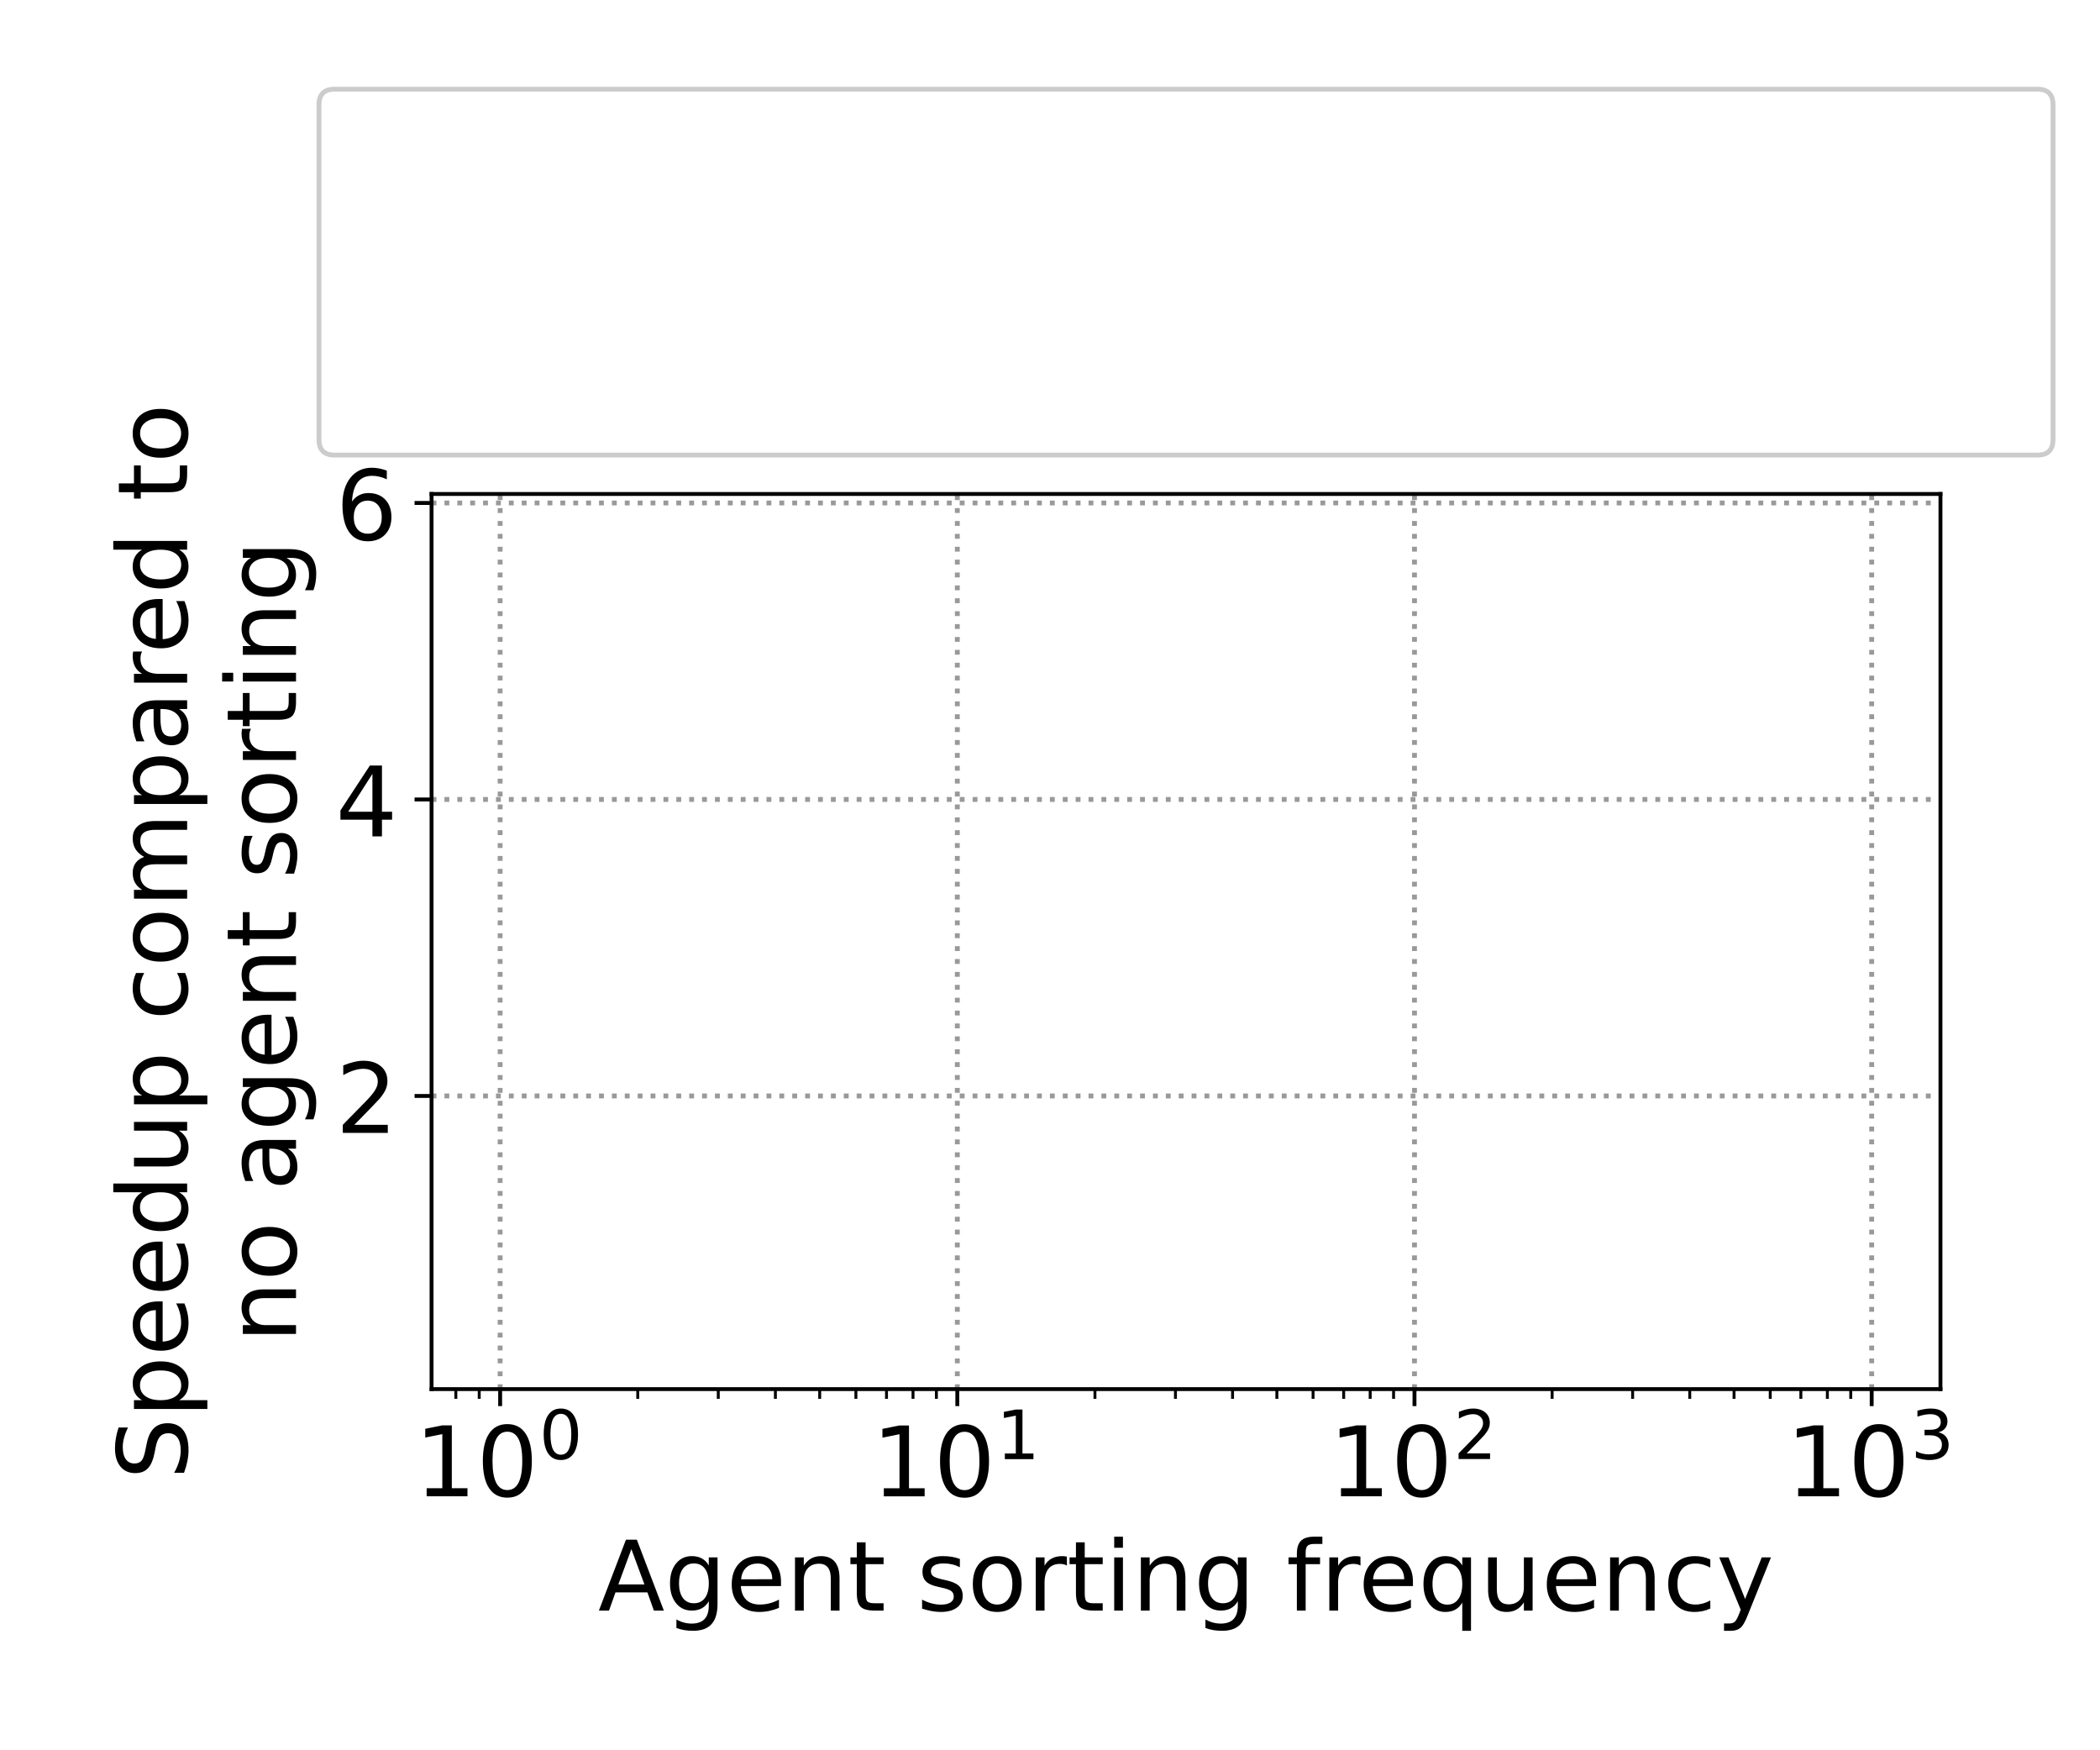 <?xml version="1.0" encoding="UTF-8" standalone="no"?>
<!-- Created with matplotlib (https://matplotlib.org/) -->

<svg
   xmlns:dc="http://purl.org/dc/elements/1.1/"
   xmlns:cc="http://creativecommons.org/ns#"
   xmlns:rdf="http://www.w3.org/1999/02/22-rdf-syntax-ns#"
   xmlns:svg="http://www.w3.org/2000/svg"
   xmlns="http://www.w3.org/2000/svg"
   xmlns:xlink="http://www.w3.org/1999/xlink"
   xmlns:sodipodi="http://sodipodi.sourceforge.net/DTD/sodipodi-0.dtd"
   xmlns:inkscape="http://www.inkscape.org/namespaces/inkscape"
   height="360pt"
   version="1.1"
   viewBox="0 0 432 360"
   width="432pt"
   id="svg1061"
   sodipodi:docname="0.svg"
   inkscape:version="0.92.5 (2060ec1f9f, 2020-04-08)">
  <sodipodi:namedview
     pagecolor="#ffffff"
     bordercolor="#666666"
     borderopacity="1"
     objecttolerance="10"
     gridtolerance="10"
     guidetolerance="10"
     inkscape:pageopacity="0"
     inkscape:pageshadow="2"
     inkscape:window-width="1920"
     inkscape:window-height="1163"
     id="namedview1063"
     showgrid="false"
     inkscape:zoom="1.9666667"
     inkscape:cx="268.66914"
     inkscape:cy="229.8439"
     inkscape:window-x="0"
     inkscape:window-y="0"
     inkscape:window-maximized="1"
     inkscape:current-layer="figure_1" />
  <defs
     id="defs6">
    <style
       type="text/css"
       id="style4">*{stroke-linecap:butt;stroke-linejoin:round;}</style>
  </defs>
  <g
     id="figure_1">
    <g
       id="patch_1">
      <path
         d="M 0 360  L 432 360  L 432 0  L 0 0  z "
         style="fill:#ffffff;"
         id="path8" />
    </g>
    <g
       id="axes_1">
      <g
         id="patch_2">
        <path
           d="M 88.778 285.712  L 399.18 285.712  L 399.18 101.6  L 88.778 101.6  z "
           style="fill:#ffffff;"
           id="path11" />
      </g>
      <g
         id="matplotlib.axis_1">
        <g
           id="xtick_1">
          <g
             id="line2d_1">
            <path
               clip-path="url(#pf91cf41b28)"
               d="M 102.887 285.712  L 102.887 101.6  "
               style="fill:none;stroke:#999999;stroke-dasharray:1,1.65;stroke-dashoffset:0;"
               id="path14" />
          </g>
          <g
             id="line2d_2">
            <defs
               id="defs18">
              <path
                 d="M 0 0  L 0 3.5  "
                 id="mbfc03051b0"
                 style="stroke:#000000;stroke-width:0.8;" />
            </defs>
            <g
               id="g22">
              <use
                 style="stroke:#000000;stroke-width:0.8;"
                 x="102.887"
                 xlink:href="#mbfc03051b0"
                 y="285.712"
                 id="use20" />
            </g>
          </g>
          <g
             id="text_1">
            <!-- $\mathdefault{10^{0}}$ -->
            <g
               transform="translate(85.287 307.909)scale(0.2 -0.2)"
               id="g35">
              <defs
                 id="defs27">
                <path
                   d="M 12.406 8.297  L 28.516 8.297  L 28.516 63.922  L 10.984 60.406  L 10.984 69.391  L 28.422 72.906  L 38.281 72.906  L 38.281 8.297  L 54.391 8.297  L 54.391 0  L 12.406 0  z "
                   id="DejaVuSans-49" />
                <path
                   d="M 31.781 66.406  Q 24.172 66.406 20.328 58.906  Q 16.5 51.422 16.5 36.375  Q 16.5 21.391 20.328 13.891  Q 24.172 6.391 31.781 6.391  Q 39.453 6.391 43.281 13.891  Q 47.125 21.391 47.125 36.375  Q 47.125 51.422 43.281 58.906  Q 39.453 66.406 31.781 66.406  z M 31.781 74.219  Q 44.047 74.219 50.516 64.516  Q 56.984 54.828 56.984 36.375  Q 56.984 17.969 50.516 8.266  Q 44.047 -1.422 31.781 -1.422  Q 19.531 -1.422 13.062 8.266  Q 6.594 17.969 6.594 36.375  Q 6.594 54.828 13.062 64.516  Q 19.531 74.219 31.781 74.219  z "
                   id="DejaVuSans-48" />
              </defs>
              <use
                 transform="translate(0 0.766)"
                 xlink:href="#DejaVuSans-49"
                 id="use29" />
              <use
                 transform="translate(63.623 0.766)"
                 xlink:href="#DejaVuSans-48"
                 id="use31" />
              <use
                 transform="translate(128.203 39.047)scale(0.7)"
                 xlink:href="#DejaVuSans-48"
                 id="use33" />
            </g>
          </g>
        </g>
        <g
           id="xtick_2">
          <g
             id="line2d_3">
            <path
               clip-path="url(#pf91cf41b28)"
               d="M 196.935 285.712  L 196.935 101.6  "
               style="fill:none;stroke:#999999;stroke-dasharray:1,1.65;stroke-dashoffset:0;"
               id="path39" />
          </g>
          <g
             id="line2d_4">
            <g
               id="g44">
              <use
                 style="stroke:#000000;stroke-width:0.8;"
                 x="196.935"
                 xlink:href="#mbfc03051b0"
                 y="285.712"
                 id="use42" />
            </g>
          </g>
          <g
             id="text_2">
            <!-- $\mathdefault{10^{1}}$ -->
            <g
               transform="translate(179.335 307.909)scale(0.2 -0.2)"
               id="g53">
              <use
                 transform="translate(0 0.684)"
                 xlink:href="#DejaVuSans-49"
                 id="use47" />
              <use
                 transform="translate(63.623 0.684)"
                 xlink:href="#DejaVuSans-48"
                 id="use49" />
              <use
                 transform="translate(128.203 38.966)scale(0.7)"
                 xlink:href="#DejaVuSans-49"
                 id="use51" />
            </g>
          </g>
        </g>
        <g
           id="xtick_3">
          <g
             id="line2d_5">
            <path
               clip-path="url(#pf91cf41b28)"
               d="M 290.982 285.712  L 290.982 101.6  "
               style="fill:none;stroke:#999999;stroke-dasharray:1,1.65;stroke-dashoffset:0;"
               id="path57" />
          </g>
          <g
             id="line2d_6">
            <g
               id="g62">
              <use
                 style="stroke:#000000;stroke-width:0.8;"
                 x="290.982"
                 xlink:href="#mbfc03051b0"
                 y="285.712"
                 id="use60" />
            </g>
          </g>
          <g
             id="text_3">
            <!-- $\mathdefault{10^{2}}$ -->
            <g
               transform="translate(273.382 307.909)scale(0.2 -0.2)"
               id="g74">
              <defs
                 id="defs66">
                <path
                   d="M 19.188 8.297  L 53.609 8.297  L 53.609 0  L 7.328 0  L 7.328 8.297  Q 12.938 14.109 22.625 23.891  Q 32.328 33.688 34.812 36.531  Q 39.547 41.844 41.422 45.531  Q 43.312 49.219 43.312 52.781  Q 43.312 58.594 39.234 62.25  Q 35.156 65.922 28.609 65.922  Q 23.969 65.922 18.812 64.312  Q 13.672 62.703 7.812 59.422  L 7.812 69.391  Q 13.766 71.781 18.938 73  Q 24.125 74.219 28.422 74.219  Q 39.75 74.219 46.484 68.547  Q 53.219 62.891 53.219 53.422  Q 53.219 48.922 51.531 44.891  Q 49.859 40.875 45.406 35.406  Q 44.188 33.984 37.641 27.219  Q 31.109 20.453 19.188 8.297  z "
                   id="DejaVuSans-50" />
              </defs>
              <use
                 transform="translate(0 0.766)"
                 xlink:href="#DejaVuSans-49"
                 id="use68" />
              <use
                 transform="translate(63.623 0.766)"
                 xlink:href="#DejaVuSans-48"
                 id="use70" />
              <use
                 transform="translate(128.203 39.047)scale(0.7)"
                 xlink:href="#DejaVuSans-50"
                 id="use72" />
            </g>
          </g>
        </g>
        <g
           id="xtick_4">
          <g
             id="line2d_7">
            <path
               clip-path="url(#pf91cf41b28)"
               d="M 385.03 285.712  L 385.03 101.6  "
               style="fill:none;stroke:#999999;stroke-dasharray:1,1.65;stroke-dashoffset:0;"
               id="path78" />
          </g>
          <g
             id="line2d_8">
            <g
               id="g83">
              <use
                 style="stroke:#000000;stroke-width:0.8;"
                 x="385.03"
                 xlink:href="#mbfc03051b0"
                 y="285.712"
                 id="use81" />
            </g>
          </g>
          <g
             id="text_4">
            <!-- $\mathdefault{10^{3}}$ -->
            <g
               transform="translate(367.43 307.909)scale(0.2 -0.2)"
               id="g95">
              <defs
                 id="defs87">
                <path
                   d="M 40.578 39.312  Q 47.656 37.797 51.625 33  Q 55.609 28.219 55.609 21.188  Q 55.609 10.406 48.188 4.484  Q 40.766 -1.422 27.094 -1.422  Q 22.516 -1.422 17.656 -0.516  Q 12.797 0.391 7.625 2.203  L 7.625 11.719  Q 11.719 9.328 16.594 8.109  Q 21.484 6.891 26.812 6.891  Q 36.078 6.891 40.938 10.547  Q 45.797 14.203 45.797 21.188  Q 45.797 27.641 41.281 31.266  Q 36.766 34.906 28.719 34.906  L 20.219 34.906  L 20.219 43.016  L 29.109 43.016  Q 36.375 43.016 40.234 45.922  Q 44.094 48.828 44.094 54.297  Q 44.094 59.906 40.109 62.906  Q 36.141 65.922 28.719 65.922  Q 24.656 65.922 20.016 65.031  Q 15.375 64.156 9.812 62.312  L 9.812 71.094  Q 15.438 72.656 20.344 73.438  Q 25.25 74.219 29.594 74.219  Q 40.828 74.219 47.359 69.109  Q 53.906 64.016 53.906 55.328  Q 53.906 49.266 50.438 45.094  Q 46.969 40.922 40.578 39.312  z "
                   id="DejaVuSans-51" />
              </defs>
              <use
                 transform="translate(0 0.766)"
                 xlink:href="#DejaVuSans-49"
                 id="use89" />
              <use
                 transform="translate(63.623 0.766)"
                 xlink:href="#DejaVuSans-48"
                 id="use91" />
              <use
                 transform="translate(128.203 39.047)scale(0.7)"
                 xlink:href="#DejaVuSans-51"
                 id="use93" />
            </g>
          </g>
        </g>
        <g
           id="xtick_5">
          <g
             id="line2d_9">
            <defs
               id="defs100">
              <path
                 d="M 0 0  L 0 2  "
                 id="me64e722358"
                 style="stroke:#000000;stroke-width:0.6;" />
            </defs>
            <g
               id="g104">
              <use
                 style="stroke:#000000;stroke-width:0.6;"
                 x="93.773"
                 xlink:href="#me64e722358"
                 y="285.712"
                 id="use102" />
            </g>
          </g>
        </g>
        <g
           id="xtick_6">
          <g
             id="line2d_10">
            <g
               id="g110">
              <use
                 style="stroke:#000000;stroke-width:0.6;"
                 x="98.584"
                 xlink:href="#me64e722358"
                 y="285.712"
                 id="use108" />
            </g>
          </g>
        </g>
        <g
           id="xtick_7">
          <g
             id="line2d_11">
            <g
               id="g116">
              <use
                 style="stroke:#000000;stroke-width:0.6;"
                 x="131.198"
                 xlink:href="#me64e722358"
                 y="285.712"
                 id="use114" />
            </g>
          </g>
        </g>
        <g
           id="xtick_8">
          <g
             id="line2d_12">
            <g
               id="g122">
              <use
                 style="stroke:#000000;stroke-width:0.6;"
                 x="147.759"
                 xlink:href="#me64e722358"
                 y="285.712"
                 id="use120" />
            </g>
          </g>
        </g>
        <g
           id="xtick_9">
          <g
             id="line2d_13">
            <g
               id="g128">
              <use
                 style="stroke:#000000;stroke-width:0.6;"
                 x="159.509"
                 xlink:href="#me64e722358"
                 y="285.712"
                 id="use126" />
            </g>
          </g>
        </g>
        <g
           id="xtick_10">
          <g
             id="line2d_14">
            <g
               id="g134">
              <use
                 style="stroke:#000000;stroke-width:0.6;"
                 x="168.624"
                 xlink:href="#me64e722358"
                 y="285.712"
                 id="use132" />
            </g>
          </g>
        </g>
        <g
           id="xtick_11">
          <g
             id="line2d_15">
            <g
               id="g140">
              <use
                 style="stroke:#000000;stroke-width:0.6;"
                 x="176.07"
                 xlink:href="#me64e722358"
                 y="285.712"
                 id="use138" />
            </g>
          </g>
        </g>
        <g
           id="xtick_12">
          <g
             id="line2d_16">
            <g
               id="g146">
              <use
                 style="stroke:#000000;stroke-width:0.6;"
                 x="182.367"
                 xlink:href="#me64e722358"
                 y="285.712"
                 id="use144" />
            </g>
          </g>
        </g>
        <g
           id="xtick_13">
          <g
             id="line2d_17">
            <g
               id="g152">
              <use
                 style="stroke:#000000;stroke-width:0.6;"
                 x="187.821"
                 xlink:href="#me64e722358"
                 y="285.712"
                 id="use150" />
            </g>
          </g>
        </g>
        <g
           id="xtick_14">
          <g
             id="line2d_18">
            <g
               id="g158">
              <use
                 style="stroke:#000000;stroke-width:0.6;"
                 x="192.631"
                 xlink:href="#me64e722358"
                 y="285.712"
                 id="use156" />
            </g>
          </g>
        </g>
        <g
           id="xtick_15">
          <g
             id="line2d_19">
            <g
               id="g164">
              <use
                 style="stroke:#000000;stroke-width:0.6;"
                 x="225.246"
                 xlink:href="#me64e722358"
                 y="285.712"
                 id="use162" />
            </g>
          </g>
        </g>
        <g
           id="xtick_16">
          <g
             id="line2d_20">
            <g
               id="g170">
              <use
                 style="stroke:#000000;stroke-width:0.6;"
                 x="241.807"
                 xlink:href="#me64e722358"
                 y="285.712"
                 id="use168" />
            </g>
          </g>
        </g>
        <g
           id="xtick_17">
          <g
             id="line2d_21">
            <g
               id="g176">
              <use
                 style="stroke:#000000;stroke-width:0.6;"
                 x="253.557"
                 xlink:href="#me64e722358"
                 y="285.712"
                 id="use174" />
            </g>
          </g>
        </g>
        <g
           id="xtick_18">
          <g
             id="line2d_22">
            <g
               id="g182">
              <use
                 style="stroke:#000000;stroke-width:0.6;"
                 x="262.671"
                 xlink:href="#me64e722358"
                 y="285.712"
                 id="use180" />
            </g>
          </g>
        </g>
        <g
           id="xtick_19">
          <g
             id="line2d_23">
            <g
               id="g188">
              <use
                 style="stroke:#000000;stroke-width:0.6;"
                 x="270.118"
                 xlink:href="#me64e722358"
                 y="285.712"
                 id="use186" />
            </g>
          </g>
        </g>
        <g
           id="xtick_20">
          <g
             id="line2d_24">
            <g
               id="g194">
              <use
                 style="stroke:#000000;stroke-width:0.6;"
                 x="276.414"
                 xlink:href="#me64e722358"
                 y="285.712"
                 id="use192" />
            </g>
          </g>
        </g>
        <g
           id="xtick_21">
          <g
             id="line2d_25">
            <g
               id="g200">
              <use
                 style="stroke:#000000;stroke-width:0.6;"
                 x="281.868"
                 xlink:href="#me64e722358"
                 y="285.712"
                 id="use198" />
            </g>
          </g>
        </g>
        <g
           id="xtick_22">
          <g
             id="line2d_26">
            <g
               id="g206">
              <use
                 style="stroke:#000000;stroke-width:0.6;"
                 x="286.679"
                 xlink:href="#me64e722358"
                 y="285.712"
                 id="use204" />
            </g>
          </g>
        </g>
        <g
           id="xtick_23">
          <g
             id="line2d_27">
            <g
               id="g212">
              <use
                 style="stroke:#000000;stroke-width:0.6;"
                 x="319.294"
                 xlink:href="#me64e722358"
                 y="285.712"
                 id="use210" />
            </g>
          </g>
        </g>
        <g
           id="xtick_24">
          <g
             id="line2d_28">
            <g
               id="g218">
              <use
                 style="stroke:#000000;stroke-width:0.6;"
                 x="335.855"
                 xlink:href="#me64e722358"
                 y="285.712"
                 id="use216" />
            </g>
          </g>
        </g>
        <g
           id="xtick_25">
          <g
             id="line2d_29">
            <g
               id="g224">
              <use
                 style="stroke:#000000;stroke-width:0.6;"
                 x="347.605"
                 xlink:href="#me64e722358"
                 y="285.712"
                 id="use222" />
            </g>
          </g>
        </g>
        <g
           id="xtick_26">
          <g
             id="line2d_30">
            <g
               id="g230">
              <use
                 style="stroke:#000000;stroke-width:0.6;"
                 x="356.719"
                 xlink:href="#me64e722358"
                 y="285.712"
                 id="use228" />
            </g>
          </g>
        </g>
        <g
           id="xtick_27">
          <g
             id="line2d_31">
            <g
               id="g236">
              <use
                 style="stroke:#000000;stroke-width:0.6;"
                 x="364.166"
                 xlink:href="#me64e722358"
                 y="285.712"
                 id="use234" />
            </g>
          </g>
        </g>
        <g
           id="xtick_28">
          <g
             id="line2d_32">
            <g
               id="g242">
              <use
                 style="stroke:#000000;stroke-width:0.6;"
                 x="370.462"
                 xlink:href="#me64e722358"
                 y="285.712"
                 id="use240" />
            </g>
          </g>
        </g>
        <g
           id="xtick_29">
          <g
             id="line2d_33">
            <g
               id="g248">
              <use
                 style="stroke:#000000;stroke-width:0.6;"
                 x="375.916"
                 xlink:href="#me64e722358"
                 y="285.712"
                 id="use246" />
            </g>
          </g>
        </g>
        <g
           id="xtick_30">
          <g
             id="line2d_34">
            <g
               id="g254">
              <use
                 style="stroke:#000000;stroke-width:0.6;"
                 x="380.727"
                 xlink:href="#me64e722358"
                 y="285.712"
                 id="use252" />
            </g>
          </g>
        </g>
        <g
           id="text_5">
          <!-- Agent sorting frequency -->
          <g
             transform="translate(123.046 331.265)scale(0.2 -0.2)"
             id="g321">
            <defs
               id="defs273">
              <path
                 d="M 34.188 63.188  L 20.797 26.906  L 47.609 26.906  z M 28.609 72.906  L 39.797 72.906  L 67.578 0  L 57.328 0  L 50.688 18.703  L 17.828 18.703  L 11.188 0  L 0.781 0  z "
                 id="DejaVuSans-65" />
              <path
                 d="M 45.406 27.984  Q 45.406 37.75 41.375 43.109  Q 37.359 48.484 30.078 48.484  Q 22.859 48.484 18.828 43.109  Q 14.797 37.75 14.797 27.984  Q 14.797 18.266 18.828 12.891  Q 22.859 7.516 30.078 7.516  Q 37.359 7.516 41.375 12.891  Q 45.406 18.266 45.406 27.984  z M 54.391 6.781  Q 54.391 -7.172 48.188 -13.984  Q 42 -20.797 29.203 -20.797  Q 24.469 -20.797 20.266 -20.094  Q 16.062 -19.391 12.109 -17.922  L 12.109 -9.188  Q 16.062 -11.328 19.922 -12.344  Q 23.781 -13.375 27.781 -13.375  Q 36.625 -13.375 41.016 -8.766  Q 45.406 -4.156 45.406 5.172  L 45.406 9.625  Q 42.625 4.781 38.281 2.391  Q 33.938 0 27.875 0  Q 17.828 0 11.672 7.656  Q 5.516 15.328 5.516 27.984  Q 5.516 40.672 11.672 48.328  Q 17.828 56 27.875 56  Q 33.938 56 38.281 53.609  Q 42.625 51.219 45.406 46.391  L 45.406 54.688  L 54.391 54.688  z "
                 id="DejaVuSans-103" />
              <path
                 d="M 56.203 29.594  L 56.203 25.203  L 14.891 25.203  Q 15.484 15.922 20.484 11.062  Q 25.484 6.203 34.422 6.203  Q 39.594 6.203 44.453 7.469  Q 49.312 8.734 54.109 11.281  L 54.109 2.781  Q 49.266 0.734 44.188 -0.344  Q 39.109 -1.422 33.891 -1.422  Q 20.797 -1.422 13.156 6.188  Q 5.516 13.812 5.516 26.812  Q 5.516 40.234 12.766 48.109  Q 20.016 56 32.328 56  Q 43.359 56 49.781 48.891  Q 56.203 41.797 56.203 29.594  z M 47.219 32.234  Q 47.125 39.594 43.094 43.984  Q 39.062 48.391 32.422 48.391  Q 24.906 48.391 20.391 44.141  Q 15.875 39.891 15.188 32.172  z "
                 id="DejaVuSans-101" />
              <path
                 d="M 54.891 33.016  L 54.891 0  L 45.906 0  L 45.906 32.719  Q 45.906 40.484 42.875 44.328  Q 39.844 48.188 33.797 48.188  Q 26.516 48.188 22.312 43.547  Q 18.109 38.922 18.109 30.906  L 18.109 0  L 9.078 0  L 9.078 54.688  L 18.109 54.688  L 18.109 46.188  Q 21.344 51.125 25.703 53.562  Q 30.078 56 35.797 56  Q 45.219 56 50.047 50.172  Q 54.891 44.344 54.891 33.016  z "
                 id="DejaVuSans-110" />
              <path
                 d="M 18.312 70.219  L 18.312 54.688  L 36.812 54.688  L 36.812 47.703  L 18.312 47.703  L 18.312 18.016  Q 18.312 11.328 20.141 9.422  Q 21.969 7.516 27.594 7.516  L 36.812 7.516  L 36.812 0  L 27.594 0  Q 17.188 0 13.234 3.875  Q 9.281 7.766 9.281 18.016  L 9.281 47.703  L 2.688 47.703  L 2.688 54.688  L 9.281 54.688  L 9.281 70.219  z "
                 id="DejaVuSans-116" />
              <path
                 id="DejaVuSans-32" />
              <path
                 d="M 44.281 53.078  L 44.281 44.578  Q 40.484 46.531 36.375 47.5  Q 32.281 48.484 27.875 48.484  Q 21.188 48.484 17.844 46.438  Q 14.5 44.391 14.5 40.281  Q 14.5 37.156 16.891 35.375  Q 19.281 33.594 26.516 31.984  L 29.594 31.297  Q 39.156 29.25 43.188 25.516  Q 47.219 21.781 47.219 15.094  Q 47.219 7.469 41.188 3.016  Q 35.156 -1.422 24.609 -1.422  Q 20.219 -1.422 15.453 -0.562  Q 10.688 0.297 5.422 2  L 5.422 11.281  Q 10.406 8.688 15.234 7.391  Q 20.062 6.109 24.812 6.109  Q 31.156 6.109 34.562 8.281  Q 37.984 10.453 37.984 14.406  Q 37.984 18.062 35.516 20.016  Q 33.062 21.969 24.703 23.781  L 21.578 24.516  Q 13.234 26.266 9.516 29.906  Q 5.812 33.547 5.812 39.891  Q 5.812 47.609 11.281 51.797  Q 16.75 56 26.812 56  Q 31.781 56 36.172 55.266  Q 40.578 54.547 44.281 53.078  z "
                 id="DejaVuSans-115" />
              <path
                 d="M 30.609 48.391  Q 23.391 48.391 19.188 42.75  Q 14.984 37.109 14.984 27.297  Q 14.984 17.484 19.156 11.844  Q 23.344 6.203 30.609 6.203  Q 37.797 6.203 41.984 11.859  Q 46.188 17.531 46.188 27.297  Q 46.188 37.016 41.984 42.703  Q 37.797 48.391 30.609 48.391  z M 30.609 56  Q 42.328 56 49.016 48.375  Q 55.719 40.766 55.719 27.297  Q 55.719 13.875 49.016 6.219  Q 42.328 -1.422 30.609 -1.422  Q 18.844 -1.422 12.172 6.219  Q 5.516 13.875 5.516 27.297  Q 5.516 40.766 12.172 48.375  Q 18.844 56 30.609 56  z "
                 id="DejaVuSans-111" />
              <path
                 d="M 41.109 46.297  Q 39.594 47.172 37.812 47.578  Q 36.031 48 33.891 48  Q 26.266 48 22.188 43.047  Q 18.109 38.094 18.109 28.812  L 18.109 0  L 9.078 0  L 9.078 54.688  L 18.109 54.688  L 18.109 46.188  Q 20.953 51.172 25.484 53.578  Q 30.031 56 36.531 56  Q 37.453 56 38.578 55.875  Q 39.703 55.766 41.062 55.516  z "
                 id="DejaVuSans-114" />
              <path
                 d="M 9.422 54.688  L 18.406 54.688  L 18.406 0  L 9.422 0  z M 9.422 75.984  L 18.406 75.984  L 18.406 64.594  L 9.422 64.594  z "
                 id="DejaVuSans-105" />
              <path
                 d="M 37.109 75.984  L 37.109 68.5  L 28.516 68.5  Q 23.688 68.5 21.797 66.547  Q 19.922 64.594 19.922 59.516  L 19.922 54.688  L 34.719 54.688  L 34.719 47.703  L 19.922 47.703  L 19.922 0  L 10.891 0  L 10.891 47.703  L 2.297 47.703  L 2.297 54.688  L 10.891 54.688  L 10.891 58.5  Q 10.891 67.625 15.141 71.797  Q 19.391 75.984 28.609 75.984  z "
                 id="DejaVuSans-102" />
              <path
                 d="M 14.797 27.297  Q 14.797 17.391 18.875 11.75  Q 22.953 6.109 30.078 6.109  Q 37.203 6.109 41.297 11.75  Q 45.406 17.391 45.406 27.297  Q 45.406 37.203 41.297 42.844  Q 37.203 48.484 30.078 48.484  Q 22.953 48.484 18.875 42.844  Q 14.797 37.203 14.797 27.297  z M 45.406 8.203  Q 42.578 3.328 38.25 0.953  Q 33.938 -1.422 27.875 -1.422  Q 17.969 -1.422 11.734 6.484  Q 5.516 14.406 5.516 27.297  Q 5.516 40.188 11.734 48.094  Q 17.969 56 27.875 56  Q 33.938 56 38.25 53.625  Q 42.578 51.266 45.406 46.391  L 45.406 54.688  L 54.391 54.688  L 54.391 -20.797  L 45.406 -20.797  z "
                 id="DejaVuSans-113" />
              <path
                 d="M 8.5 21.578  L 8.5 54.688  L 17.484 54.688  L 17.484 21.922  Q 17.484 14.156 20.5 10.266  Q 23.531 6.391 29.594 6.391  Q 36.859 6.391 41.078 11.031  Q 45.312 15.672 45.312 23.688  L 45.312 54.688  L 54.297 54.688  L 54.297 0  L 45.312 0  L 45.312 8.406  Q 42.047 3.422 37.719 1  Q 33.406 -1.422 27.688 -1.422  Q 18.266 -1.422 13.375 4.438  Q 8.5 10.297 8.5 21.578  z M 31.109 56  z "
                 id="DejaVuSans-117" />
              <path
                 d="M 48.781 52.594  L 48.781 44.188  Q 44.969 46.297 41.141 47.344  Q 37.312 48.391 33.406 48.391  Q 24.656 48.391 19.812 42.844  Q 14.984 37.312 14.984 27.297  Q 14.984 17.281 19.812 11.734  Q 24.656 6.203 33.406 6.203  Q 37.312 6.203 41.141 7.25  Q 44.969 8.297 48.781 10.406  L 48.781 2.094  Q 45.016 0.344 40.984 -0.531  Q 36.969 -1.422 32.422 -1.422  Q 20.062 -1.422 12.781 6.344  Q 5.516 14.109 5.516 27.297  Q 5.516 40.672 12.859 48.328  Q 20.219 56 33.016 56  Q 37.156 56 41.109 55.141  Q 45.062 54.297 48.781 52.594  z "
                 id="DejaVuSans-99" />
              <path
                 d="M 32.172 -5.078  Q 28.375 -14.844 24.75 -17.812  Q 21.141 -20.797 15.094 -20.797  L 7.906 -20.797  L 7.906 -13.281  L 13.188 -13.281  Q 16.891 -13.281 18.938 -11.516  Q 21 -9.766 23.484 -3.219  L 25.094 0.875  L 2.984 54.688  L 12.5 54.688  L 29.594 11.922  L 46.688 54.688  L 56.203 54.688  z "
                 id="DejaVuSans-121" />
            </defs>
            <use
               xlink:href="#DejaVuSans-65"
               id="use275" />
            <use
               x="68.408"
               xlink:href="#DejaVuSans-103"
               id="use277" />
            <use
               x="131.885"
               xlink:href="#DejaVuSans-101"
               id="use279" />
            <use
               x="193.408"
               xlink:href="#DejaVuSans-110"
               id="use281" />
            <use
               x="256.787"
               xlink:href="#DejaVuSans-116"
               id="use283" />
            <use
               x="295.996"
               xlink:href="#DejaVuSans-32"
               id="use285" />
            <use
               x="327.783"
               xlink:href="#DejaVuSans-115"
               id="use287" />
            <use
               x="379.883"
               xlink:href="#DejaVuSans-111"
               id="use289" />
            <use
               x="441.064"
               xlink:href="#DejaVuSans-114"
               id="use291" />
            <use
               x="482.178"
               xlink:href="#DejaVuSans-116"
               id="use293" />
            <use
               x="521.387"
               xlink:href="#DejaVuSans-105"
               id="use295" />
            <use
               x="549.17"
               xlink:href="#DejaVuSans-110"
               id="use297" />
            <use
               x="612.549"
               xlink:href="#DejaVuSans-103"
               id="use299" />
            <use
               x="676.025"
               xlink:href="#DejaVuSans-32"
               id="use301" />
            <use
               x="707.812"
               xlink:href="#DejaVuSans-102"
               id="use303" />
            <use
               x="743.018"
               xlink:href="#DejaVuSans-114"
               id="use305" />
            <use
               x="781.881"
               xlink:href="#DejaVuSans-101"
               id="use307" />
            <use
               x="843.404"
               xlink:href="#DejaVuSans-113"
               id="use309" />
            <use
               x="906.881"
               xlink:href="#DejaVuSans-117"
               id="use311" />
            <use
               x="970.26"
               xlink:href="#DejaVuSans-101"
               id="use313" />
            <use
               x="1031.783"
               xlink:href="#DejaVuSans-110"
               id="use315" />
            <use
               x="1095.162"
               xlink:href="#DejaVuSans-99"
               id="use317" />
            <use
               x="1150.143"
               xlink:href="#DejaVuSans-121"
               id="use319" />
          </g>
        </g>
      </g>
      <g
         id="matplotlib.axis_2">
        <g
           id="ytick_1">
          <g
             id="line2d_35">
            <path
               clip-path="url(#pf91cf41b28)"
               d="M 88.778 225.419  L 399.18 225.419  "
               style="fill:none;stroke:#999999;stroke-dasharray:1,1.65;stroke-dashoffset:0;"
               id="path325" />
          </g>
          <g
             id="line2d_36">
            <defs
               id="defs329">
              <path
                 d="M 0 0  L -3.5 0  "
                 id="m825ef16ab9"
                 style="stroke:#000000;stroke-width:0.8;" />
            </defs>
            <g
               id="g333">
              <use
                 style="stroke:#000000;stroke-width:0.8;"
                 x="88.778"
                 xlink:href="#m825ef16ab9"
                 y="225.419"
                 id="use331" />
            </g>
          </g>
          <g
             id="text_6">
            <!-- 2 -->
            <g
               transform="translate(69.053 233.018)scale(0.2 -0.2)"
               id="g338">
              <use
                 xlink:href="#DejaVuSans-50"
                 id="use336" />
            </g>
          </g>
        </g>
        <g
           id="ytick_2">
          <g
             id="line2d_37">
            <path
               clip-path="url(#pf91cf41b28)"
               d="M 88.778 164.435  L 399.18 164.435  "
               style="fill:none;stroke:#999999;stroke-dasharray:1,1.65;stroke-dashoffset:0;"
               id="path342" />
          </g>
          <g
             id="line2d_38">
            <g
               id="g347">
              <use
                 style="stroke:#000000;stroke-width:0.8;"
                 x="88.778"
                 xlink:href="#m825ef16ab9"
                 y="164.435"
                 id="use345" />
            </g>
          </g>
          <g
             id="text_7">
            <!-- 4 -->
            <g
               transform="translate(69.053 172.033)scale(0.2 -0.2)"
               id="g355">
              <defs
                 id="defs351">
                <path
                   d="M 37.797 64.312  L 12.891 25.391  L 37.797 25.391  z M 35.203 72.906  L 47.609 72.906  L 47.609 25.391  L 58.016 25.391  L 58.016 17.188  L 47.609 17.188  L 47.609 0  L 37.797 0  L 37.797 17.188  L 4.891 17.188  L 4.891 26.703  z "
                   id="DejaVuSans-52" />
              </defs>
              <use
                 xlink:href="#DejaVuSans-52"
                 id="use353" />
            </g>
          </g>
        </g>
        <g
           id="ytick_3">
          <g
             id="line2d_39">
            <path
               clip-path="url(#pf91cf41b28)"
               d="M 88.778 103.45  L 399.18 103.45  "
               style="fill:none;stroke:#999999;stroke-dasharray:1,1.65;stroke-dashoffset:0;"
               id="path359" />
          </g>
          <g
             id="line2d_40">
            <g
               id="g364">
              <use
                 style="stroke:#000000;stroke-width:0.8;"
                 x="88.778"
                 xlink:href="#m825ef16ab9"
                 y="103.45"
                 id="use362" />
            </g>
          </g>
          <g
             id="text_8">
            <!-- 6 -->
            <g
               transform="translate(69.053 111.049)scale(0.2 -0.2)"
               id="g372">
              <defs
                 id="defs368">
                <path
                   d="M 33.016 40.375  Q 26.375 40.375 22.484 35.828  Q 18.609 31.297 18.609 23.391  Q 18.609 15.531 22.484 10.953  Q 26.375 6.391 33.016 6.391  Q 39.656 6.391 43.531 10.953  Q 47.406 15.531 47.406 23.391  Q 47.406 31.297 43.531 35.828  Q 39.656 40.375 33.016 40.375  z M 52.594 71.297  L 52.594 62.312  Q 48.875 64.062 45.094 64.984  Q 41.312 65.922 37.594 65.922  Q 27.828 65.922 22.672 59.328  Q 17.531 52.734 16.797 39.406  Q 19.672 43.656 24.016 45.922  Q 28.375 48.188 33.594 48.188  Q 44.578 48.188 50.953 41.516  Q 57.328 34.859 57.328 23.391  Q 57.328 12.156 50.688 5.359  Q 44.047 -1.422 33.016 -1.422  Q 20.359 -1.422 13.672 8.266  Q 6.984 17.969 6.984 36.375  Q 6.984 53.656 15.188 63.938  Q 23.391 74.219 37.203 74.219  Q 40.922 74.219 44.703 73.484  Q 48.484 72.75 52.594 71.297  z "
                   id="DejaVuSans-54" />
              </defs>
              <use
                 xlink:href="#DejaVuSans-54"
                 id="use370" />
            </g>
          </g>
        </g>
        <g
           id="text_9">
          <!-- Speedup compared to -->
          <g
             transform="translate(38.498 304.311)rotate(-90)scale(0.2 -0.2)"
             id="g421">
            <defs
               id="defs381">
              <path
                 d="M 53.516 70.516  L 53.516 60.891  Q 47.906 63.578 42.922 64.891  Q 37.938 66.219 33.297 66.219  Q 25.25 66.219 20.875 63.094  Q 16.5 59.969 16.5 54.203  Q 16.5 49.359 19.406 46.891  Q 22.312 44.438 30.422 42.922  L 36.375 41.703  Q 47.406 39.594 52.656 34.297  Q 57.906 29 57.906 20.125  Q 57.906 9.516 50.797 4.047  Q 43.703 -1.422 29.984 -1.422  Q 24.812 -1.422 18.969 -0.25  Q 13.141 0.922 6.891 3.219  L 6.891 13.375  Q 12.891 10.016 18.656 8.297  Q 24.422 6.594 29.984 6.594  Q 38.422 6.594 43.016 9.906  Q 47.609 13.234 47.609 19.391  Q 47.609 24.75 44.312 27.781  Q 41.016 30.812 33.5 32.328  L 27.484 33.5  Q 16.453 35.688 11.516 40.375  Q 6.594 45.062 6.594 53.422  Q 6.594 63.094 13.406 68.656  Q 20.219 74.219 32.172 74.219  Q 37.312 74.219 42.625 73.281  Q 47.953 72.359 53.516 70.516  z "
                 id="DejaVuSans-83" />
              <path
                 d="M 18.109 8.203  L 18.109 -20.797  L 9.078 -20.797  L 9.078 54.688  L 18.109 54.688  L 18.109 46.391  Q 20.953 51.266 25.266 53.625  Q 29.594 56 35.594 56  Q 45.562 56 51.781 48.094  Q 58.016 40.188 58.016 27.297  Q 58.016 14.406 51.781 6.484  Q 45.562 -1.422 35.594 -1.422  Q 29.594 -1.422 25.266 0.953  Q 20.953 3.328 18.109 8.203  z M 48.688 27.297  Q 48.688 37.203 44.609 42.844  Q 40.531 48.484 33.406 48.484  Q 26.266 48.484 22.188 42.844  Q 18.109 37.203 18.109 27.297  Q 18.109 17.391 22.188 11.75  Q 26.266 6.109 33.406 6.109  Q 40.531 6.109 44.609 11.75  Q 48.688 17.391 48.688 27.297  z "
                 id="DejaVuSans-112" />
              <path
                 d="M 45.406 46.391  L 45.406 75.984  L 54.391 75.984  L 54.391 0  L 45.406 0  L 45.406 8.203  Q 42.578 3.328 38.25 0.953  Q 33.938 -1.422 27.875 -1.422  Q 17.969 -1.422 11.734 6.484  Q 5.516 14.406 5.516 27.297  Q 5.516 40.188 11.734 48.094  Q 17.969 56 27.875 56  Q 33.938 56 38.25 53.625  Q 42.578 51.266 45.406 46.391  z M 14.797 27.297  Q 14.797 17.391 18.875 11.75  Q 22.953 6.109 30.078 6.109  Q 37.203 6.109 41.297 11.75  Q 45.406 17.391 45.406 27.297  Q 45.406 37.203 41.297 42.844  Q 37.203 48.484 30.078 48.484  Q 22.953 48.484 18.875 42.844  Q 14.797 37.203 14.797 27.297  z "
                 id="DejaVuSans-100" />
              <path
                 d="M 52 44.188  Q 55.375 50.25 60.062 53.125  Q 64.75 56 71.094 56  Q 79.641 56 84.281 50.016  Q 88.922 44.047 88.922 33.016  L 88.922 0  L 79.891 0  L 79.891 32.719  Q 79.891 40.578 77.094 44.375  Q 74.312 48.188 68.609 48.188  Q 61.625 48.188 57.562 43.547  Q 53.516 38.922 53.516 30.906  L 53.516 0  L 44.484 0  L 44.484 32.719  Q 44.484 40.625 41.703 44.406  Q 38.922 48.188 33.109 48.188  Q 26.219 48.188 22.156 43.531  Q 18.109 38.875 18.109 30.906  L 18.109 0  L 9.078 0  L 9.078 54.688  L 18.109 54.688  L 18.109 46.188  Q 21.188 51.219 25.484 53.609  Q 29.781 56 35.688 56  Q 41.656 56 45.828 52.969  Q 50 49.953 52 44.188  z "
                 id="DejaVuSans-109" />
              <path
                 d="M 34.281 27.484  Q 23.391 27.484 19.188 25  Q 14.984 22.516 14.984 16.5  Q 14.984 11.719 18.141 8.906  Q 21.297 6.109 26.703 6.109  Q 34.188 6.109 38.703 11.406  Q 43.219 16.703 43.219 25.484  L 43.219 27.484  z M 52.203 31.203  L 52.203 0  L 43.219 0  L 43.219 8.297  Q 40.141 3.328 35.547 0.953  Q 30.953 -1.422 24.312 -1.422  Q 15.922 -1.422 10.953 3.297  Q 6 8.016 6 15.922  Q 6 25.141 12.172 29.828  Q 18.359 34.516 30.609 34.516  L 43.219 34.516  L 43.219 35.406  Q 43.219 41.609 39.141 45  Q 35.062 48.391 27.688 48.391  Q 23 48.391 18.547 47.266  Q 14.109 46.141 10.016 43.891  L 10.016 52.203  Q 14.938 54.109 19.578 55.047  Q 24.219 56 28.609 56  Q 40.484 56 46.344 49.844  Q 52.203 43.703 52.203 31.203  z "
                 id="DejaVuSans-97" />
            </defs>
            <use
               xlink:href="#DejaVuSans-83"
               id="use383" />
            <use
               x="63.477"
               xlink:href="#DejaVuSans-112"
               id="use385" />
            <use
               x="126.953"
               xlink:href="#DejaVuSans-101"
               id="use387" />
            <use
               x="188.477"
               xlink:href="#DejaVuSans-101"
               id="use389" />
            <use
               x="250"
               xlink:href="#DejaVuSans-100"
               id="use391" />
            <use
               x="313.477"
               xlink:href="#DejaVuSans-117"
               id="use393" />
            <use
               x="376.855"
               xlink:href="#DejaVuSans-112"
               id="use395" />
            <use
               x="440.332"
               xlink:href="#DejaVuSans-32"
               id="use397" />
            <use
               x="472.119"
               xlink:href="#DejaVuSans-99"
               id="use399" />
            <use
               x="527.1"
               xlink:href="#DejaVuSans-111"
               id="use401" />
            <use
               x="588.281"
               xlink:href="#DejaVuSans-109"
               id="use403" />
            <use
               x="685.693"
               xlink:href="#DejaVuSans-112"
               id="use405" />
            <use
               x="749.17"
               xlink:href="#DejaVuSans-97"
               id="use407" />
            <use
               x="810.449"
               xlink:href="#DejaVuSans-114"
               id="use409" />
            <use
               x="849.312"
               xlink:href="#DejaVuSans-101"
               id="use411" />
            <use
               x="910.836"
               xlink:href="#DejaVuSans-100"
               id="use413" />
            <use
               x="974.312"
               xlink:href="#DejaVuSans-32"
               id="use415" />
            <use
               x="1006.1"
               xlink:href="#DejaVuSans-116"
               id="use417" />
            <use
               x="1045.309"
               xlink:href="#DejaVuSans-111"
               id="use419" />
          </g>
          <!-- no agent sorting -->
          <g
             transform="translate(60.894 276.179)rotate(-90)scale(0.2 -0.2)"
             id="g455">
            <use
               xlink:href="#DejaVuSans-110"
               id="use423" />
            <use
               x="63.379"
               xlink:href="#DejaVuSans-111"
               id="use425" />
            <use
               x="124.561"
               xlink:href="#DejaVuSans-32"
               id="use427" />
            <use
               x="156.348"
               xlink:href="#DejaVuSans-97"
               id="use429" />
            <use
               x="217.627"
               xlink:href="#DejaVuSans-103"
               id="use431" />
            <use
               x="281.104"
               xlink:href="#DejaVuSans-101"
               id="use433" />
            <use
               x="342.627"
               xlink:href="#DejaVuSans-110"
               id="use435" />
            <use
               x="406.006"
               xlink:href="#DejaVuSans-116"
               id="use437" />
            <use
               x="445.215"
               xlink:href="#DejaVuSans-32"
               id="use439" />
            <use
               x="477.002"
               xlink:href="#DejaVuSans-115"
               id="use441" />
            <use
               x="529.102"
               xlink:href="#DejaVuSans-111"
               id="use443" />
            <use
               x="590.283"
               xlink:href="#DejaVuSans-114"
               id="use445" />
            <use
               x="631.396"
               xlink:href="#DejaVuSans-116"
               id="use447" />
            <use
               x="670.605"
               xlink:href="#DejaVuSans-105"
               id="use449" />
            <use
               x="698.389"
               xlink:href="#DejaVuSans-110"
               id="use451" />
            <use
               x="761.768"
               xlink:href="#DejaVuSans-103"
               id="use453" />
          </g>
        </g>
      </g>
      <g
         id="patch_3">
        <path
           d="M 88.778 285.712  L 88.778 101.6  "
           style="fill:none;stroke:#000000;stroke-linecap:square;stroke-linejoin:miter;stroke-width:0.8;"
           id="path806" />
      </g>
      <g
         id="patch_4">
        <path
           d="M 399.18 285.712  L 399.18 101.6  "
           style="fill:none;stroke:#000000;stroke-linecap:square;stroke-linejoin:miter;stroke-width:0.8;"
           id="path809" />
      </g>
      <g
         id="patch_5">
        <path
           d="M 88.778 285.712  L 399.18 285.712  "
           style="fill:none;stroke:#000000;stroke-linecap:square;stroke-linejoin:miter;stroke-width:0.8;"
           id="path812" />
      </g>
      <g
         id="patch_6">
        <path
           d="M 88.778 101.6  L 399.18 101.6  "
           style="fill:none;stroke:#000000;stroke-linecap:square;stroke-linejoin:miter;stroke-width:0.8;"
           id="path815" />
      </g>
      <g
         id="legend_1">
        <g
           id="patch_7">
          <path
             d="M 68.822 93.6  L 419.137 93.6  Q 422.337 93.6 422.337 90.4  L 422.337 21.545  Q 422.337 18.345 419.137 18.345  L 68.822 18.345  Q 65.621 18.345 65.621 21.545  L 65.621 90.4  Q 65.621 93.6 68.822 93.6  z "
             style="fill:#ffffff;stroke:#cccccc;stroke-linejoin:miter;"
             id="path818" />
        </g>
        <g
           id="line2d_59" />
        <g
           id="line2d_63" />
        <g
           id="line2d_67" />
        <g
           id="line2d_71" />
        <g
           id="line2d_75" />
      </g>
    </g>
  </g>
  <defs
     id="defs1059">
    <clipPath
       id="pf91cf41b28">
      <rect
         height="184.112"
         width="310.402"
         x="88.778"
         y="101.6"
         id="rect1056" />
    </clipPath>
  </defs>
</svg>
